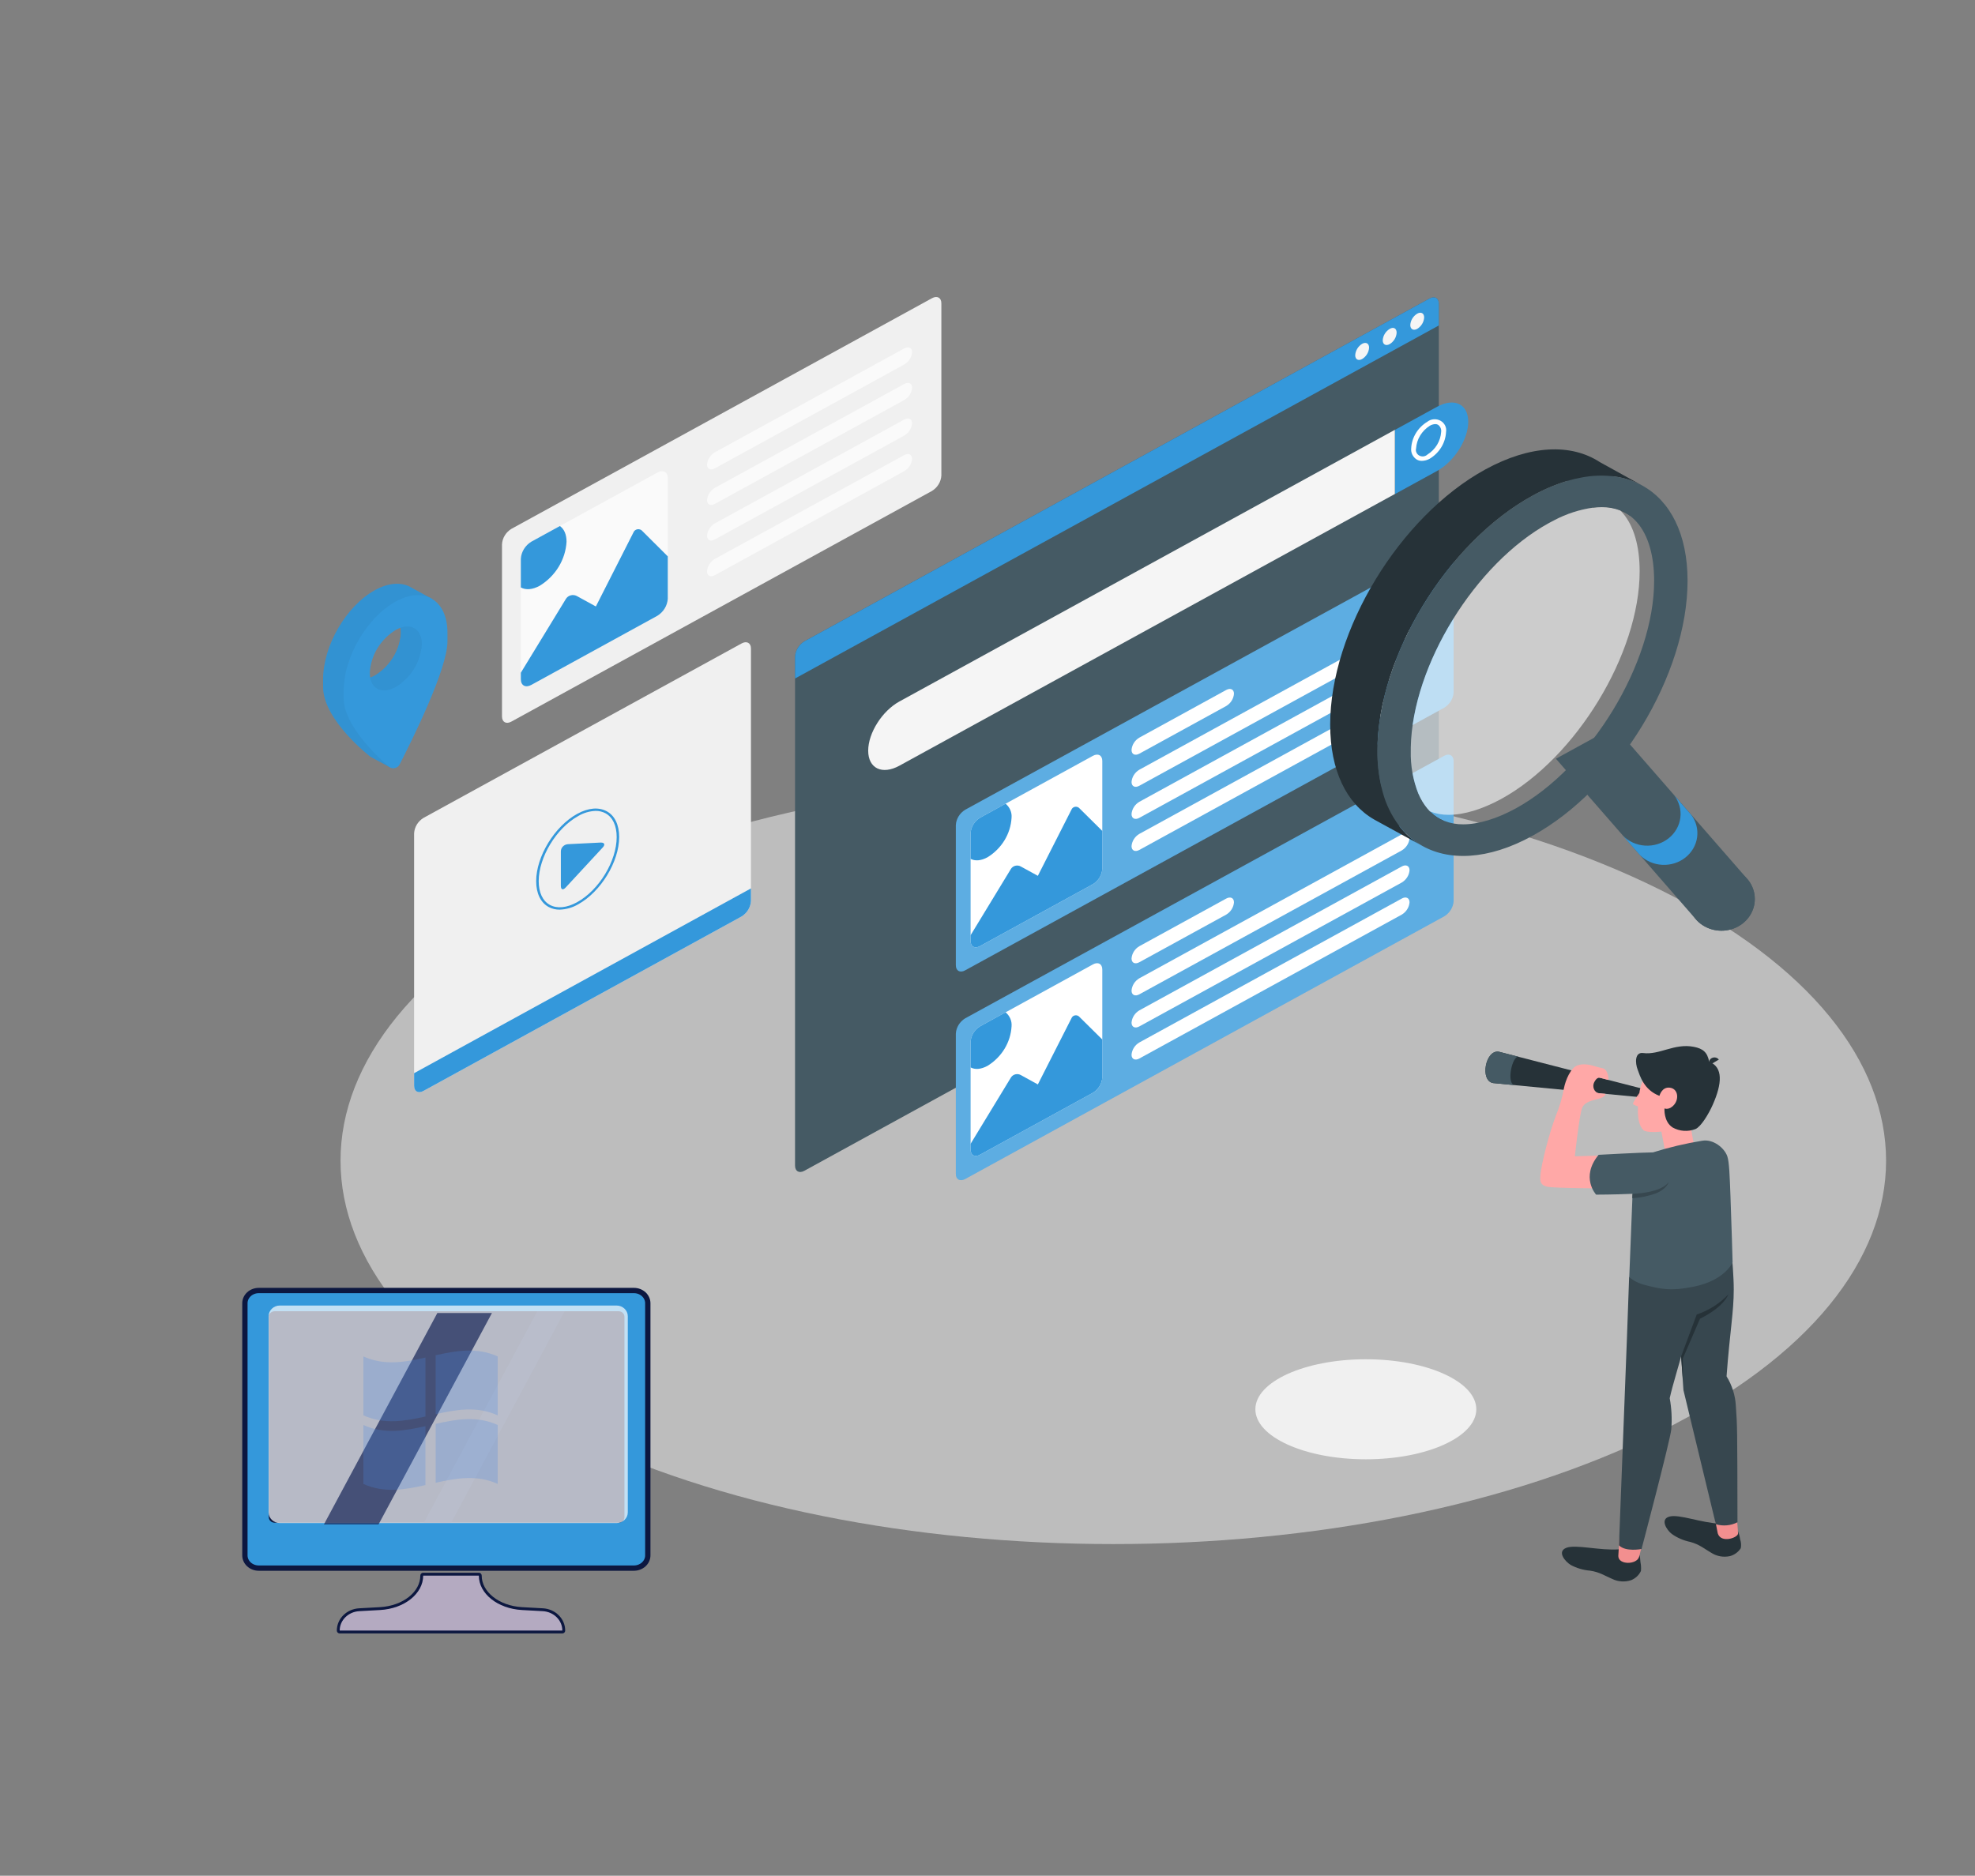 <svg width="379" height="360" viewBox="0 0 379 360" fill="none" xmlns="http://www.w3.org/2000/svg">
<rect x="0" y="0" width="379" height="360" fill="#808080" stroke="none"/>
<path d="M108.787 274.792C166.696 303.53 260.589 303.53 318.504 274.792C376.42 246.055 376.413 199.466 318.504 170.729C260.596 141.992 166.696 141.985 108.78 170.729C50.864 199.473 50.871 246.055 108.787 274.792Z" fill="#FAFAFA" fill-opacity="0.5"/>
<path d="M262.102 280.073C273.81 280.073 283.302 275.775 283.302 270.474C283.302 265.173 273.81 260.875 262.102 260.875C250.395 260.875 240.903 265.173 240.903 270.474C240.903 275.775 250.395 280.073 262.102 280.073Z" fill="#F0F0F0"/>
<path d="M96.333 104.485V137.509C96.333 138.592 97.135 139.039 98.13 138.494L178.849 94.223C179.371 93.898 179.806 93.462 180.118 92.949C180.43 92.436 180.611 91.86 180.646 91.268V58.217C180.646 57.134 179.837 56.688 178.849 57.233L98.13 101.504C97.603 101.829 97.165 102.27 96.853 102.788C96.54 103.306 96.362 103.888 96.333 104.485V104.485Z" fill="#F0F0F0"/>
<path d="M101.952 103.966L126.144 90.704C127.257 90.093 128.148 90.585 128.148 91.8V114.891C128.11 115.549 127.909 116.19 127.561 116.761C127.212 117.331 126.727 117.815 126.144 118.174L101.952 131.443C100.846 132.047 99.947 131.554 99.947 130.34V107.262C99.985 106.601 100.186 105.959 100.534 105.386C100.882 104.813 101.368 104.327 101.952 103.966V103.966Z" fill="#FAFAFA"/>
<path d="M121.54 102.226L114.345 116.395L110.682 114.386C110.33 114.203 109.917 114.157 109.53 114.257C109.144 114.358 108.813 114.597 108.608 114.924L99.947 129.112V130.353C99.947 131.568 100.846 132.06 101.952 131.456L126.144 118.187C126.726 117.828 127.21 117.343 127.558 116.773C127.907 116.203 128.109 115.562 128.148 114.904V106.783L123.31 101.964C123.202 101.82 123.054 101.708 122.883 101.64C122.711 101.571 122.523 101.55 122.34 101.577C122.156 101.604 121.984 101.679 121.843 101.794C121.702 101.909 121.597 102.058 121.54 102.226V102.226Z" fill="#3498DB"/>
<path d="M103.583 112.416C105.078 111.49 106.322 110.242 107.214 108.774C108.106 107.306 108.622 105.659 108.719 103.966C108.719 102.541 108.235 101.51 107.44 100.959L101.952 103.966C101.37 104.325 100.885 104.81 100.537 105.38C100.189 105.95 99.987 106.591 99.947 107.249V112.744C100.894 113.269 102.166 113.191 103.583 112.416Z" fill="#3498DB"/>
<path d="M137.175 86.81L173.525 66.87C174.354 66.417 175.025 66.739 175.025 67.593C174.988 68.071 174.834 68.534 174.573 68.945C174.312 69.356 173.953 69.702 173.525 69.956L137.175 89.889C136.345 90.342 135.675 90.02 135.675 89.167C135.712 88.689 135.868 88.228 136.128 87.818C136.389 87.409 136.747 87.063 137.175 86.81Z" fill="#FAFAFA"/>
<path d="M137.175 93.631L173.525 73.692C174.354 73.239 175.025 73.56 175.025 74.414C174.988 74.892 174.834 75.355 174.573 75.766C174.312 76.177 173.953 76.523 173.525 76.777L137.175 96.71C136.345 97.163 135.675 96.841 135.675 95.995C135.711 95.516 135.866 95.053 136.127 94.642C136.387 94.231 136.746 93.885 137.175 93.631V93.631Z" fill="#FAFAFA"/>
<path d="M137.175 100.454L173.525 80.521C174.354 80.068 175.025 80.389 175.025 81.237C174.988 81.715 174.834 82.178 174.573 82.589C174.312 83 173.953 83.346 173.525 83.6L137.175 103.533C136.345 103.993 135.675 103.671 135.675 102.817C135.711 102.339 135.866 101.876 136.127 101.465C136.387 101.054 136.746 100.708 137.175 100.454Z" fill="#FAFAFA"/>
<path d="M137.175 107.275L173.525 87.342C174.354 86.889 175.025 87.211 175.025 88.064C174.987 88.541 174.832 89.003 174.571 89.413C174.311 89.822 173.952 90.168 173.525 90.421L137.175 110.393C136.345 110.846 135.675 110.525 135.675 109.671C135.706 109.187 135.858 108.717 136.119 108.3C136.38 107.884 136.742 107.532 137.175 107.275V107.275Z" fill="#FAFAFA"/>
<path d="M79.467 208.391V159.931C79.5 159.339 79.68 158.763 79.992 158.249C80.305 157.736 80.74 157.3 81.264 156.977L142.311 123.493C143.299 122.948 144.108 123.388 144.108 124.477V172.937C144.073 173.529 143.892 174.105 143.58 174.618C143.268 175.131 142.833 175.568 142.311 175.892L81.264 209.376C80.269 209.921 79.467 209.481 79.467 208.391Z" fill="#F0F0F0"/>
<path d="M79.467 205.968V208.391C79.467 209.481 80.269 209.921 81.264 209.376L142.311 175.892C142.833 175.567 143.268 175.131 143.58 174.618C143.892 174.105 144.073 173.529 144.108 172.937V170.508L79.467 205.968Z" fill="#3498DB"/>
<path d="M109.001 162.017L115.222 161.709C115.983 161.669 116.19 162.076 115.685 162.628L108.538 170.349C108.034 170.894 107.626 170.743 107.626 170.021V163.403C107.629 163.049 107.772 162.71 108.027 162.453C108.282 162.196 108.63 162.04 109.001 162.017Z" fill="#3498DB"/>
<path d="M107.398 174.584C106.653 174.593 105.918 174.414 105.269 174.065C103.735 173.218 102.892 171.439 102.892 169.115C102.892 164.375 106.41 158.61 110.737 156.214C112.873 155.038 114.884 154.861 116.432 155.702C117.981 156.542 118.817 158.328 118.817 160.645C118.817 165.392 115.292 171.15 110.972 173.547C109.896 174.183 108.664 174.541 107.398 174.584V174.584ZM114.31 155.629C113.129 155.674 111.98 156.011 110.979 156.608C106.783 158.906 103.375 164.519 103.375 169.115C103.375 171.295 104.136 172.916 105.518 173.671C106.901 174.426 108.753 174.249 110.737 173.159C114.932 170.855 118.34 165.281 118.34 160.645C118.34 158.466 117.58 156.851 116.197 156.089C115.619 155.782 114.966 155.623 114.303 155.629H114.31Z" fill="#3498DB"/>
<path d="M82.833 114.897L79.052 112.836C77.248 111.687 74.739 111.733 71.967 113.256C66.438 116.276 62 123.938 62 130.372V131.836C62 138.271 71.11 145.256 71.11 145.256L74.829 147.259C74.829 147.259 72.596 144.836 72.852 144.337C75.32 139.584 81.92 126.151 81.92 120.898V119.434C81.934 118.374 81.793 117.318 81.499 116.296L81.92 116.526L82.833 114.897ZM71.96 129.65C69.195 131.16 66.977 129.932 66.977 126.919C68.456 126.696 72.181 120.655 71.96 118.718C74.725 117.208 76.937 118.436 76.944 121.45C76.85 123.092 76.35 124.691 75.484 126.116C74.618 127.541 73.411 128.751 71.96 129.65Z" fill="#3498DB"/>
<g opacity="0.2">
<path opacity="0.2" d="M82.833 114.897L79.052 112.836C77.248 111.687 74.739 111.733 71.967 113.256C66.438 116.276 62 123.938 62 130.372V131.836C62 138.271 71.11 145.256 71.11 145.256L74.829 147.259C74.829 147.259 72.596 144.836 72.852 144.337C75.32 139.584 81.92 126.151 81.92 120.898V119.434C81.934 118.374 81.793 117.318 81.499 116.296L81.92 116.526L82.833 114.897ZM71.96 129.65C69.195 131.16 66.977 129.932 66.977 126.919C68.456 126.696 72.181 120.655 71.96 118.718C74.725 117.208 76.937 118.436 76.944 121.45C76.85 123.092 76.35 124.691 75.484 126.116C74.618 127.541 73.411 128.751 71.96 129.65Z" fill="black"/>
</g>
<path d="M82.833 114.898C82.792 114.87 82.748 114.846 82.702 114.826C80.925 113.88 78.555 114.011 75.942 115.443C72.002 117.609 68.594 122.146 66.956 126.919C66.323 128.735 65.987 130.633 65.961 132.546V134.03C65.961 138.987 71.871 144.738 74.587 147.121C74.646 147.171 74.708 147.217 74.774 147.259C74.774 147.259 74.774 147.259 74.774 147.259C74.933 147.352 75.112 147.412 75.298 147.436C75.483 147.459 75.672 147.445 75.852 147.395C76.031 147.345 76.198 147.26 76.341 147.145C76.484 147.03 76.6 146.888 76.681 146.727C79.032 142.132 85.868 128.423 85.868 123.092V121.627C85.909 118.318 84.727 115.981 82.833 114.898ZM71.048 130.051C70.991 129.739 70.963 129.422 70.965 129.106C71.056 127.462 71.555 125.862 72.419 124.436C73.284 123.01 74.491 121.798 75.942 120.899C76.232 120.74 76.534 120.604 76.847 120.492C79.17 119.691 80.925 120.958 80.925 123.63C80.832 125.272 80.332 126.87 79.466 128.294C78.6 129.717 77.393 130.927 75.942 131.824C73.502 133.176 71.47 132.362 71.048 130.051Z" fill="#3498DB"/>
<path d="M80.925 123.637C80.832 125.279 80.332 126.877 79.466 128.3C78.6 129.724 77.393 130.934 75.942 131.831C73.502 133.144 71.469 132.362 71.048 130.051C71.365 129.945 71.67 129.811 71.96 129.651C73.41 128.752 74.616 127.541 75.481 126.116C76.346 124.691 76.844 123.093 76.937 121.45C76.94 121.131 76.91 120.812 76.847 120.498C79.169 119.697 80.925 120.965 80.925 123.637Z" fill="#3498DB"/>
<g opacity="0.2">
<path opacity="0.2" d="M80.925 123.637C80.832 125.279 80.332 126.877 79.466 128.3C78.6 129.724 77.393 130.934 75.942 131.831C73.502 133.144 71.469 132.362 71.048 130.051C71.365 129.945 71.67 129.811 71.96 129.651C73.41 128.752 74.616 127.541 75.481 126.116C76.346 124.691 76.844 123.093 76.937 121.45C76.94 121.131 76.91 120.812 76.847 120.498C79.169 119.697 80.925 120.965 80.925 123.637Z" fill="black"/>
</g>
<path d="M278.125 87.106C278.043 87.105 277.962 87.085 277.89 87.047L275.948 85.977C275.894 85.948 275.847 85.909 275.809 85.862C275.772 85.816 275.744 85.762 275.728 85.706C275.712 85.649 275.708 85.59 275.716 85.532C275.724 85.473 275.744 85.417 275.775 85.366C275.806 85.316 275.847 85.271 275.896 85.235C275.945 85.199 276.001 85.173 276.06 85.158C276.12 85.143 276.182 85.139 276.244 85.146C276.305 85.154 276.364 85.173 276.418 85.202L278.36 86.272C278.414 86.302 278.461 86.341 278.498 86.387C278.536 86.434 278.564 86.487 278.58 86.544C278.596 86.6 278.6 86.66 278.592 86.718C278.584 86.776 278.564 86.832 278.533 86.883C278.491 86.951 278.432 87.007 278.36 87.047C278.289 87.086 278.208 87.106 278.125 87.106V87.106Z" fill="white"/>
<path d="M152.568 126.033V223.714C152.568 224.804 153.37 225.244 154.359 224.699L274.31 158.919C274.832 158.595 275.267 158.159 275.579 157.645C275.891 157.132 276.072 156.556 276.107 155.965V58.283C276.107 57.193 275.298 56.753 274.31 57.298L154.359 123.078C153.837 123.402 153.403 123.839 153.092 124.352C152.781 124.865 152.601 125.441 152.568 126.033V126.033Z" fill="#455A64"/>
<path d="M166.606 144.075C166.606 147.482 169.281 148.769 172.592 146.957L267.681 94.807V82.49L172.592 134.633C169.281 136.452 166.606 140.674 166.606 144.075Z" fill="#F5F5F5"/>
<path d="M275.768 78.072C279.072 76.26 281.754 77.547 281.754 80.948C281.754 84.349 279.072 88.577 275.768 90.389L267.716 94.808V82.491L275.768 78.072Z" fill="#3498DB"/>
<path d="M272.865 88.451C272.521 88.456 272.182 88.372 271.884 88.208C271.517 87.975 271.223 87.652 271.033 87.273C270.843 86.894 270.764 86.473 270.806 86.055C270.855 85.027 271.164 84.026 271.705 83.135C272.246 82.244 273.004 81.489 273.916 80.934C274.264 80.664 274.69 80.501 275.138 80.468C275.586 80.434 276.034 80.53 276.422 80.744C276.811 80.958 277.122 81.279 277.314 81.665C277.506 82.05 277.569 82.483 277.496 82.903C277.445 83.931 277.136 84.931 276.595 85.822C276.054 86.713 275.296 87.468 274.386 88.025C273.927 88.291 273.403 88.438 272.865 88.451V88.451ZM275.43 81.393C275.059 81.411 274.699 81.519 274.386 81.709C273.623 82.19 272.987 82.833 272.529 83.587C272.071 84.341 271.803 85.186 271.746 86.055C271.674 86.316 271.695 86.593 271.805 86.842C271.915 87.091 272.108 87.299 272.355 87.434C272.601 87.569 272.887 87.623 273.169 87.589C273.451 87.554 273.713 87.433 273.916 87.243C274.68 86.762 275.316 86.119 275.774 85.365C276.233 84.611 276.5 83.766 276.556 82.897C276.592 82.637 276.554 82.372 276.447 82.13C276.341 81.888 276.168 81.677 275.948 81.518C275.79 81.432 275.611 81.389 275.43 81.393V81.393Z" fill="white"/>
<path d="M277.151 105.03L185.221 155.413C184.697 155.736 184.26 156.172 183.948 156.685C183.636 157.199 183.456 157.775 183.424 158.368V185.24C183.424 186.33 184.226 186.77 185.221 186.225L277.151 135.822C277.674 135.499 278.11 135.063 278.422 134.549C278.735 134.036 278.915 133.46 278.948 132.867V106.015C278.913 104.925 278.112 104.485 277.151 105.03Z" fill="#3498DB"/>
<path opacity="0.2" d="M277.151 105.03L185.221 155.413C184.697 155.736 184.26 156.172 183.948 156.685C183.636 157.199 183.456 157.775 183.424 158.368V185.24C183.424 186.33 184.226 186.77 185.221 186.225L277.151 135.822C277.674 135.499 278.11 135.063 278.422 134.549C278.735 134.036 278.915 133.46 278.948 132.867V106.015C278.913 104.925 278.112 104.485 277.151 105.03Z" fill="white"/>
<path d="M218.641 141.567L235.299 132.428C236.128 131.975 236.798 132.297 236.798 133.15C236.761 133.627 236.605 134.089 236.345 134.499C236.084 134.908 235.726 135.254 235.299 135.507L218.641 144.646C217.811 145.099 217.141 144.778 217.141 143.924C217.178 143.447 217.334 142.985 217.594 142.575C217.855 142.166 218.213 141.82 218.641 141.567V141.567Z" fill="white"/>
<path d="M217.141 150.082C217.141 150.936 217.832 151.257 218.641 150.804L268.995 123.19C269.421 122.935 269.779 122.588 270.038 122.177C270.297 121.767 270.451 121.304 270.488 120.826C270.488 119.979 269.796 119.658 268.995 120.111L218.641 147.725C218.213 147.979 217.855 148.324 217.594 148.733C217.334 149.143 217.178 149.605 217.141 150.082Z" fill="white"/>
<path d="M217.141 156.24C217.141 157.094 217.832 157.416 218.641 156.963L268.995 129.348C269.421 129.093 269.779 128.746 270.038 128.335C270.297 127.925 270.451 127.462 270.488 126.985C270.488 126.138 269.796 125.816 268.995 126.269L218.641 153.883C218.213 154.137 217.855 154.482 217.594 154.892C217.334 155.301 217.178 155.763 217.141 156.24Z" fill="white"/>
<path d="M217.141 162.399C217.141 163.252 217.832 163.574 218.641 163.121L268.995 135.506C269.421 135.251 269.779 134.904 270.038 134.494C270.297 134.083 270.451 133.62 270.488 133.143C270.488 132.296 269.796 131.974 268.995 132.427L218.641 160.042C218.213 160.295 217.855 160.64 217.594 161.05C217.334 161.459 217.178 161.921 217.141 162.399V162.399Z" fill="white"/>
<path d="M188.055 156.95L209.731 145.06C210.726 144.521 211.528 144.961 211.528 146.045V166.746C211.494 167.338 211.314 167.914 211.002 168.427C210.69 168.941 210.254 169.377 209.731 169.7L188.055 181.584C187.067 182.129 186.258 181.689 186.258 180.605V159.904C186.291 159.312 186.471 158.736 186.783 158.223C187.096 157.709 187.531 157.273 188.055 156.95V156.95Z" fill="white"/>
<path d="M205.611 155.393L199.163 168.091L195.879 166.292C195.562 166.118 195.185 166.071 194.831 166.161C194.478 166.25 194.176 166.47 193.992 166.771L186.258 179.488V180.598C186.258 181.688 187.067 182.128 188.055 181.583L209.731 169.699C210.255 169.376 210.69 168.94 211.003 168.427C211.315 167.913 211.495 167.337 211.528 166.745V159.477L207.167 155.157C207.068 155.036 206.937 154.943 206.787 154.887C206.637 154.831 206.474 154.814 206.315 154.838C206.157 154.862 206.007 154.926 205.884 155.024C205.76 155.122 205.666 155.249 205.611 155.393V155.393Z" fill="#3498DB"/>
<path d="M189.513 164.526C190.854 163.696 191.969 162.577 192.769 161.26C193.568 159.944 194.03 158.467 194.117 156.949C194.163 156.446 194.083 155.939 193.883 155.47C193.684 155.001 193.371 154.583 192.969 154.251L188.055 156.949C187.531 157.272 187.096 157.709 186.783 158.222C186.471 158.735 186.291 159.312 186.258 159.904V164.828C187.094 165.288 188.242 165.222 189.513 164.526Z" fill="#3498DB"/>
<path d="M277.151 145.06L185.221 195.444C184.697 195.767 184.262 196.203 183.949 196.716C183.637 197.23 183.457 197.806 183.424 198.398V225.29C183.424 226.374 184.226 226.814 185.221 226.275L277.151 175.859C277.674 175.536 278.11 175.1 278.422 174.586C278.735 174.073 278.915 173.496 278.948 172.904V146.045C278.913 144.961 278.112 144.535 277.151 145.06Z" fill="#3498DB"/>
<path opacity="0.2" d="M277.151 145.06L185.221 195.444C184.697 195.767 184.262 196.203 183.949 196.716C183.637 197.23 183.457 197.806 183.424 198.398V225.29C183.424 226.374 184.226 226.814 185.221 226.275L277.151 175.859C277.674 175.536 278.11 175.1 278.422 174.586C278.735 174.073 278.915 173.496 278.948 172.904V146.045C278.913 144.961 278.112 144.535 277.151 145.06Z" fill="white"/>
<path d="M218.641 181.596L235.299 172.463C236.128 172.01 236.798 172.332 236.798 173.179C236.762 173.657 236.607 174.121 236.346 174.531C236.086 174.942 235.727 175.288 235.299 175.542L218.641 184.675C217.811 185.128 217.141 184.806 217.141 183.959C217.177 183.481 217.332 183.018 217.593 182.607C217.853 182.196 218.212 181.85 218.641 181.596Z" fill="white"/>
<path d="M217.141 190.119C217.141 190.966 217.832 191.287 218.641 190.834L268.995 163.22C269.42 162.965 269.777 162.62 270.036 162.21C270.296 161.801 270.45 161.339 270.488 160.863C270.488 160.009 269.796 159.688 268.995 160.141L218.641 187.755C218.212 188.009 217.853 188.356 217.593 188.766C217.332 189.177 217.177 189.641 217.141 190.119Z" fill="white"/>
<path d="M217.141 196.277C217.141 197.124 217.832 197.446 218.641 196.993L268.995 169.378C269.42 169.124 269.777 168.778 270.036 168.368C270.296 167.959 270.45 167.498 270.488 167.021C270.488 166.168 269.796 165.846 268.995 166.299L218.641 193.913C218.212 194.168 217.853 194.514 217.593 194.925C217.332 195.335 217.177 195.799 217.141 196.277Z" fill="white"/>
<path d="M217.141 202.435C217.141 203.282 217.832 203.604 218.641 203.151L268.995 175.536C269.42 175.282 269.777 174.936 270.036 174.527C270.296 174.117 270.45 173.656 270.488 173.179C270.488 172.326 269.796 172.004 268.995 172.457L218.641 200.072C218.212 200.326 217.853 200.672 217.593 201.083C217.332 201.494 217.177 201.957 217.141 202.435Z" fill="white"/>
<path d="M188.055 196.985L209.731 185.095C210.726 184.55 211.528 184.99 211.528 186.08V206.774C211.496 207.367 211.316 207.944 211.004 208.457C210.692 208.971 210.255 209.407 209.731 209.729L188.055 221.619C187.067 222.164 186.258 221.724 186.258 220.634V199.94C186.291 199.348 186.471 198.771 186.783 198.258C187.096 197.744 187.531 197.308 188.055 196.985V196.985Z" fill="white"/>
<path d="M205.611 195.43L199.163 208.128L195.879 206.322C195.722 206.237 195.548 206.181 195.368 206.159C195.188 206.137 195.005 206.149 194.83 206.194C194.655 206.239 194.491 206.317 194.347 206.422C194.203 206.528 194.083 206.659 193.992 206.808L186.258 219.526V220.635C186.258 221.725 187.067 222.165 188.055 221.62L209.731 209.73C210.254 209.408 210.69 208.973 211.002 208.461C211.315 207.949 211.495 207.373 211.528 206.782V199.507L207.167 195.194C207.069 195.071 206.938 194.976 206.788 194.919C206.638 194.861 206.474 194.844 206.314 194.868C206.154 194.892 206.005 194.958 205.881 195.057C205.757 195.156 205.664 195.285 205.611 195.43V195.43Z" fill="#3498DB"/>
<path d="M189.513 204.556C190.853 203.727 191.969 202.609 192.768 201.294C193.568 199.978 194.03 198.502 194.117 196.986C194.163 196.482 194.083 195.975 193.883 195.506C193.684 195.037 193.371 194.619 192.969 194.287L188.055 196.986C187.531 197.309 187.096 197.745 186.783 198.258C186.471 198.772 186.291 199.348 186.258 199.94V204.864C187.094 205.317 188.242 205.252 189.513 204.556Z" fill="#3498DB"/>
<path d="M276.107 62.465V58.283C276.107 57.193 275.298 56.753 274.31 57.298L154.365 123.078C153.842 123.401 153.406 123.837 153.094 124.351C152.782 124.864 152.602 125.44 152.568 126.033V130.221L276.107 62.465Z" fill="#3498DB"/>
<path d="M261.392 65.984C261.005 66.225 260.683 66.549 260.453 66.93C260.222 67.311 260.089 67.738 260.064 68.177C260.064 68.985 260.659 69.313 261.392 68.906C261.781 68.668 262.104 68.346 262.336 67.966C262.568 67.585 262.702 67.158 262.726 66.719C262.726 65.912 262.131 65.584 261.392 65.984Z" fill="#F5F5F5"/>
<path d="M266.679 63.122C266.291 63.363 265.968 63.686 265.736 64.067C265.504 64.448 265.37 64.876 265.345 65.315C265.345 66.123 265.946 66.444 266.679 66.044C267.068 65.805 267.392 65.481 267.624 65.1C267.855 64.719 267.989 64.291 268.013 63.851C268.013 63.011 267.418 62.689 266.679 63.122Z" fill="#F5F5F5"/>
<path d="M271.967 60.194C271.578 60.432 271.254 60.755 271.022 61.135C270.79 61.515 270.657 61.942 270.633 62.381C270.633 63.188 271.227 63.517 271.967 63.116C272.353 62.875 272.675 62.551 272.906 62.17C273.136 61.789 273.269 61.362 273.294 60.923C273.294 60.116 272.699 59.787 271.967 60.194Z" fill="#F5F5F5"/>
<path d="M333.493 293.838C333.703 294.343 333.846 294.87 333.922 295.407C334.117 295.964 334.162 296.557 334.053 297.134C333.588 297.871 332.848 298.415 331.98 298.657C331.362 298.792 330.722 298.804 330.099 298.691C329.477 298.578 328.886 298.343 328.365 298.001C327.1 297.285 326.153 296.412 324.356 295.933C323.074 295.67 321.867 295.149 320.817 294.403C319.821 293.648 318.494 291.547 320.395 291.061C322.296 290.575 326.436 292.289 330.203 292.446L333.493 293.838Z" fill="#263238"/>
<path d="M333.314 291.476C333.314 291.476 333.535 293.984 333.535 294.292C333.535 295.139 330.245 296.262 329.637 294.292L329.111 291.627L333.314 291.476Z" fill="#F28F8F"/>
<path d="M329.277 236.45C330.409 238.03 331.445 239.67 332.381 241.361C332.381 241.361 332.706 245.012 332.706 247.441C332.706 251.905 331.98 255.352 331.323 264.15C332.392 265.881 333.004 267.832 333.107 269.836C333.383 273.821 333.39 273.775 333.418 292.159C332.788 292.481 332.097 292.681 331.384 292.746C330.672 292.812 329.954 292.741 329.27 292.539L323.05 266.796L322.358 256.692L320.409 244.132L329.277 236.45Z" fill="#37474F"/>
<path d="M314.554 298.441C314.776 298.658 314.7 299.098 314.803 299.82C314.918 300.375 314.948 300.944 314.893 301.507C314.53 302.288 313.875 302.913 313.054 303.26C312.458 303.465 311.823 303.55 311.191 303.51C310.558 303.471 309.94 303.307 309.377 303.031C308.036 302.466 306.979 301.717 305.133 301.448C303.827 301.341 302.561 300.967 301.422 300.352C300.336 299.695 298.74 297.791 300.564 297.069C302.389 296.347 306.965 297.64 310.718 297.351L314.554 298.441Z" fill="#263238"/>
<path d="M315.418 295.289C315.418 295.289 314.727 298.152 314.54 298.789C314.125 300.319 310.552 300.397 310.552 298.631L310.794 294.561L315.418 295.289Z" fill="#F28F8F"/>
<path d="M321.211 237.23C323.001 240.572 324.729 243.52 324.784 247.079C324.916 254.609 321.625 262.902 320.416 268.344C320.776 270.314 320.878 272.319 320.72 274.312C320.478 276.591 315.011 297.292 315.011 297.292C315.011 297.292 311.969 297.896 310.677 296.589L312.211 256.73L312.626 245.155L321.211 237.23Z" fill="#37474F"/>
<path d="M318.75 216.819L319.877 222.747L325.517 222.353L324.335 215.637L318.75 216.819Z" fill="#FFA8A7"/>
<path d="M331.468 221.92C330.908 220.312 328.758 218.559 326.629 218.939C323.432 219.456 320.28 220.202 317.201 221.172C315.232 221.828 313.434 223.463 313.268 229.622L312.653 245.116C313.505 245.835 314.527 246.349 315.632 246.613C318.625 247.394 320.602 247.86 325.15 246.915C331.074 245.687 332.484 242.28 332.484 242.28C332.484 242.28 332.256 234.079 332.076 229.622C331.931 225.833 331.848 223.03 331.468 221.92Z" fill="#455A64"/>
<path d="M316.345 209.249L287.625 201.85C285.026 201.423 283.941 207.45 286.54 207.87L316.034 210.7L316.345 209.249Z" fill="#263238"/>
<path d="M308.084 221.75L302.216 221.921C302.216 221.921 303.101 213.628 303.647 212.539C304.193 211.449 305.499 211.225 306.799 210.877C308.098 210.53 308.091 209.939 308.091 209.939L306.923 209.827C305.9 209.729 305.492 208.514 305.935 207.693C306.149 207.312 306.495 206.708 307.117 206.873L308.665 207.273C308.689 206.624 308.519 205.982 308.174 205.422C307.656 204.877 307.31 205.047 306.273 204.706C305.506 204.45 303.937 203.997 302.672 204.489C301.407 204.982 300.447 207.24 300.122 208.836C299.793 210.681 299.26 212.487 298.532 214.226C297.405 217.18 295.767 223.247 295.594 225.676C295.518 226.799 295.629 227.469 296.942 227.764C298.256 228.059 307.919 228.079 307.919 228.079L308.084 221.75Z" fill="#FFA8A7"/>
<path d="M314.575 209.8C314.575 209.8 313.192 211.717 313.386 211.927C313.698 212.125 314.044 212.269 314.409 212.354L314.575 209.8Z" fill="#FFA8A7"/>
<path d="M318.743 203.747C317.429 204.403 315.162 205.539 314.533 210.109C313.89 214.796 314.74 216.306 315.404 216.93C315.86 217.35 318.307 217.377 319.551 217.022C321.086 216.589 324.549 215.335 326.132 212.925C327.991 210.089 328.406 206.294 326.311 204.784C325.246 204.016 323.992 203.518 322.668 203.337C321.344 203.155 319.993 203.296 318.743 203.747V203.747Z" fill="#FFA8A7"/>
<path d="M322.607 260.322L325.6 252.285C327.92 251.504 329.999 250.187 331.648 248.451C331.648 248.451 330.957 250.743 326.229 253.093L322.946 260.696V264.924L322.607 260.322Z" fill="#263238"/>
<path d="M314.264 205.29C314.693 206.412 315.418 209.17 318.446 210.319C318.446 210.319 318.881 208.566 320.43 208.75C321.978 208.933 322.247 210.818 321.294 211.986C320.34 213.155 319.414 212.735 319.414 212.735C319.414 212.735 319.206 215.249 320.976 216.392C321.634 216.761 322.374 216.98 323.137 217.031C323.9 217.082 324.665 216.964 325.372 216.687C326.388 216.247 327.832 213.93 328.676 212.026C330.459 208.008 330.715 204.804 327.984 203.766C327.646 201.941 326.782 201.252 325.04 200.91C321.294 200.182 318.46 202.519 315.315 202.105C313.704 201.889 313.766 204.003 314.264 205.29Z" fill="#263238"/>
<path d="M328.074 204.404L329.844 203.36C329.69 203.155 329.459 203.014 329.199 202.964C328.939 202.915 328.669 202.962 328.444 203.095C328.219 203.227 328.056 203.437 327.987 203.68C327.918 203.923 327.949 204.182 328.074 204.404V204.404Z" fill="#263238"/>
<path d="M306.772 221.638C306.772 221.638 315.031 221.185 317.14 221.172C319.248 221.159 321.487 224.579 320.174 226.91C319.303 228.44 316.587 228.965 313.165 229.123C309.744 229.28 306.295 229.28 306.295 229.28C306.295 229.28 303.219 225.952 306.772 221.638Z" fill="#455A64"/>
<path d="M313.269 229.122C313.269 229.122 318.501 229.056 320.216 226.909C320.216 226.909 319.815 228.222 317.782 229.03C316.326 229.561 314.792 229.876 313.234 229.962L313.269 229.122Z" fill="#37474F"/>
<path d="M287.625 201.85C285.026 201.423 283.941 207.45 286.54 207.87L290.687 208.264C289.001 208.1 290.169 202.5 291.454 202.828L287.625 201.85Z" fill="#455A64"/>
<path d="M336.745 172.543C336.746 173.765 336.359 174.959 335.634 175.969C334.909 176.979 333.881 177.758 332.683 178.205C331.486 178.652 330.174 178.745 328.92 178.473C327.665 178.201 326.526 177.576 325.652 176.68L325.23 176.194C324.246 174.947 323.803 173.39 323.993 171.843C324.183 170.296 324.991 168.877 326.25 167.879C327.509 166.881 329.123 166.38 330.76 166.479C332.396 166.579 333.93 167.271 335.045 168.414L335.48 168.913C336.301 169.963 336.745 171.235 336.745 172.543V172.543Z" fill="#455A64"/>
<path d="M336.745 172.543C336.746 173.765 336.359 174.959 335.634 175.969C334.909 176.979 333.881 177.758 332.683 178.204C331.486 178.651 330.174 178.744 328.92 178.472C327.665 178.2 326.526 177.575 325.652 176.679L325.23 176.193L298.577 145.617L309.809 139.459L335.045 168.4L335.48 168.899C336.304 169.952 336.748 171.23 336.745 172.543V172.543Z" fill="#455A64"/>
<path d="M314.695 164.105C315.815 165.22 317.338 165.89 318.957 165.979C320.577 166.069 322.171 165.57 323.419 164.586C324.666 163.601 325.474 162.203 325.678 160.674C325.882 159.146 325.467 157.601 324.517 156.351V156.351L321.22 152.576C322.206 153.823 322.649 155.382 322.459 156.93C322.269 158.479 321.46 159.899 320.199 160.897C318.938 161.895 317.322 162.395 315.684 162.293C314.046 162.191 312.512 161.495 311.398 160.35L314.695 164.105Z" fill="#3498DB"/>
<path d="M309.381 91.393C311.393 91.606 313.338 92.207 315.097 93.159L306.989 88.681C301.55 85.129 293.718 85.34 285.016 90.106C268.586 99.121 255.26 121.043 255.26 139.072C255.26 147.929 258.432 154.258 263.665 157.265L263.775 157.33L272.429 162.064C270.895 161.116 269.557 159.907 268.482 158.499C270.615 158.721 272.771 158.603 274.862 158.151C275.623 157.993 276.39 157.803 277.171 157.567C277.069 157.537 276.969 157.5 276.874 157.455C276.458 157.27 276.06 157.05 275.685 156.799C275.004 156.348 274.399 155.804 273.888 155.183C273.189 154.334 272.621 153.394 272.201 152.393C271.638 152.47 271.07 152.51 270.501 152.511C269.155 152.537 267.82 152.284 266.589 151.769C266.301 151.644 266.021 151.502 265.752 151.343C265.51 151.198 265.268 151.027 265.061 150.857C264.561 148.634 264.318 146.367 264.335 144.094C264.335 126.072 277.662 104.143 294.105 95.129C296.205 93.965 298.429 93.019 300.741 92.306C301.364 92.547 301.95 92.868 302.483 93.258C303.047 93.669 303.556 94.145 303.996 94.676C304.697 95.527 305.268 96.469 305.69 97.473C306.256 97.397 306.826 97.36 307.397 97.361C308.96 97.321 310.506 97.677 311.876 98.392C312.223 98.571 312.554 98.778 312.865 99.009C312.74 98.484 312.609 97.965 312.45 97.473C311.825 95.285 310.785 93.225 309.381 91.393V91.393Z" fill="#263238"/>
<path d="M315.097 93.159L314.627 92.916C312.993 92.103 311.214 91.587 309.381 91.393C307.413 91.184 305.424 91.271 303.485 91.649C302.551 91.817 301.628 92.036 300.72 92.305C298.408 93.019 296.184 93.965 294.084 95.129C277.641 104.143 264.314 126.072 264.314 144.094C264.297 146.367 264.54 148.634 265.04 150.857C265.13 151.257 265.234 151.638 265.337 152.019C265.953 154.343 267.022 156.536 268.489 158.486C269.144 159.344 269.898 160.13 270.736 160.83C271.27 161.276 271.838 161.684 272.436 162.051C277.862 165.379 285.569 165.091 294.071 160.416C310.514 151.402 323.841 129.479 323.841 111.45C323.834 102.436 320.495 96.1 315.097 93.159ZM311.848 98.411C312.195 98.591 312.526 98.797 312.837 99.028C313.358 99.431 313.833 99.884 314.254 100.381C316.327 102.85 317.426 106.69 317.426 111.47C317.426 127.227 305.261 147.265 290.863 155.164C287.235 157.133 283.744 158.21 280.779 158.21C279.542 158.224 278.315 158 277.171 157.553C277.069 157.524 276.969 157.487 276.874 157.442C276.458 157.257 276.06 157.037 275.685 156.785C275.218 156.474 274.787 156.118 274.399 155.722V155.722C274.226 155.551 274.06 155.361 273.894 155.17C273.196 154.321 272.628 153.381 272.208 152.38C271.155 149.73 270.653 146.912 270.729 144.081C270.729 143.871 270.729 143.667 270.729 143.424C271.033 127.733 283.067 108.148 297.278 100.361C297.603 100.184 297.934 100.007 298.266 99.843C300.558 98.627 303.06 97.811 305.655 97.433C306.221 97.358 306.791 97.321 307.362 97.322C308.592 97.311 309.812 97.535 310.95 97.978C311.262 98.096 311.562 98.239 311.848 98.405V98.411Z" fill="#455A64"/>
<path opacity="0.6" d="M314.647 109.645C314.647 125.403 302.482 145.44 288.084 153.339C284.455 155.308 280.972 156.385 278 156.385C276.765 156.399 275.54 156.176 274.398 155.729V155.729C274.226 155.558 274.06 155.368 273.894 155.177C273.195 154.328 272.627 153.388 272.207 152.387C271.154 149.737 270.652 146.919 270.728 144.088C270.728 143.878 270.728 143.674 270.728 143.431C271.032 127.74 283.066 108.155 297.277 100.368C297.602 100.191 297.934 100.014 298.266 99.85C300.557 98.634 303.06 97.818 305.655 97.44C306.22 97.365 306.791 97.328 307.362 97.329C308.592 97.318 309.811 97.542 310.949 97.985C311.136 98.162 311.309 98.353 311.475 98.543C313.548 101.025 314.647 104.866 314.647 109.645Z" fill="white"/>
<path d="M47.145 299.453V248.874C47.145 248.292 47.642 247.82 48.255 247.82H123.161C123.774 247.82 124.27 248.292 124.27 248.874V299.453C124.27 300.035 123.774 300.507 123.161 300.507H48.255C47.642 300.507 47.145 300.035 47.145 299.453Z" fill="#3498DB"/>
<path d="M121.646 300.96H49.662C48.19 300.96 46.996 299.865 46.996 298.516V250.124C46.996 248.774 48.19 247.68 49.662 247.68H121.646C123.119 247.68 124.312 248.774 124.312 250.124V298.516C124.312 299.865 123.119 300.96 121.646 300.96Z" stroke="#0C1740" stroke-width="1.018" stroke-miterlimit="10" stroke-linecap="round" stroke-linejoin="round"/>
<path d="M52.694 292.242C52.082 292.242 51.584 291.769 51.584 291.188V252.714C51.584 252.133 52.082 251.66 52.694 251.66H118.722C119.334 251.66 119.831 252.133 119.831 252.714V291.188C119.831 291.769 119.334 292.242 118.722 292.242H52.694Z" fill="#0C1740"/>
<path opacity="0.72" d="M86.581 292.24L108.35 251.658H103.11L81.342 292.24H86.581Z" fill="#192859"/>
<path d="M91.89 302.4H81.209C81.209 305.867 77.596 308.747 72.924 309.003L68.951 309.221C66.838 309.337 65.188 310.968 65.188 312.941H107.911C107.911 310.968 106.261 309.337 104.148 309.221L100.174 309.003C95.504 308.747 91.89 305.868 91.89 302.4Z" stroke="#0C1740" stroke-width="1.098" stroke-miterlimit="10" stroke-linecap="round" stroke-linejoin="round"/>
<path d="M51.544 290.257V252.622C51.544 251.483 52.516 250.56 53.715 250.56H118.304C119.503 250.56 120.475 251.483 120.475 252.622V290.257C120.475 291.396 119.503 292.32 118.304 292.32H53.715C52.516 292.32 51.544 291.396 51.544 290.257Z" fill="white" fill-opacity="0.7"/>
<path opacity="0.72" d="M72.635 292.582L94.404 252H83.925L62.156 292.582H72.635Z" fill="#192859"/>
<g opacity="0.63">
<g opacity="0.63">
<path opacity="0.63" d="M95.507 271.641C91.538 269.831 87.57 270.53 83.601 271.418C83.601 267.649 83.601 263.879 83.601 260.109C87.57 259.22 91.538 258.522 95.507 260.331C95.507 264.101 95.507 267.871 95.507 271.641Z" fill="#4988E2"/>
<path opacity="0.63" d="M95.507 284.801C91.538 282.992 87.57 283.69 83.601 284.579C83.601 280.809 83.601 277.039 83.601 273.269C87.57 272.38 91.538 271.682 95.507 273.491C95.507 277.261 95.507 281.031 95.507 284.801Z" fill="#4988E2"/>
<path opacity="0.63" d="M81.643 285.024C77.674 285.913 73.705 286.611 69.736 284.802C69.736 281.032 69.736 277.262 69.736 273.492C73.705 275.301 77.674 274.603 81.643 273.714C81.643 277.484 81.643 281.254 81.643 285.024Z" fill="#4988E2"/>
<path opacity="0.63" d="M81.643 271.861C77.674 272.75 73.705 273.448 69.736 271.639C69.736 267.869 69.736 264.099 69.736 260.329C73.705 262.138 77.674 261.44 81.643 260.551C81.643 264.321 81.643 268.091 81.643 271.861Z" fill="#4988E2"/>
</g>
</g>
<path d="M91.286 311.985C90.249 310.902 89.642 309.58 89.642 308.16H78.961C78.961 309.581 78.354 310.902 77.316 311.985H91.286Z" fill="#958BA5"/>
<path d="M91.89 302.4H81.209C81.209 305.867 77.596 308.747 72.924 309.003L68.951 309.221C66.838 309.337 65.188 310.968 65.188 312.941H107.911C107.911 310.968 106.261 309.337 104.148 309.221L100.174 309.003C95.504 308.747 91.89 305.868 91.89 302.4Z" fill="#B4AAC1"/>
</svg>

